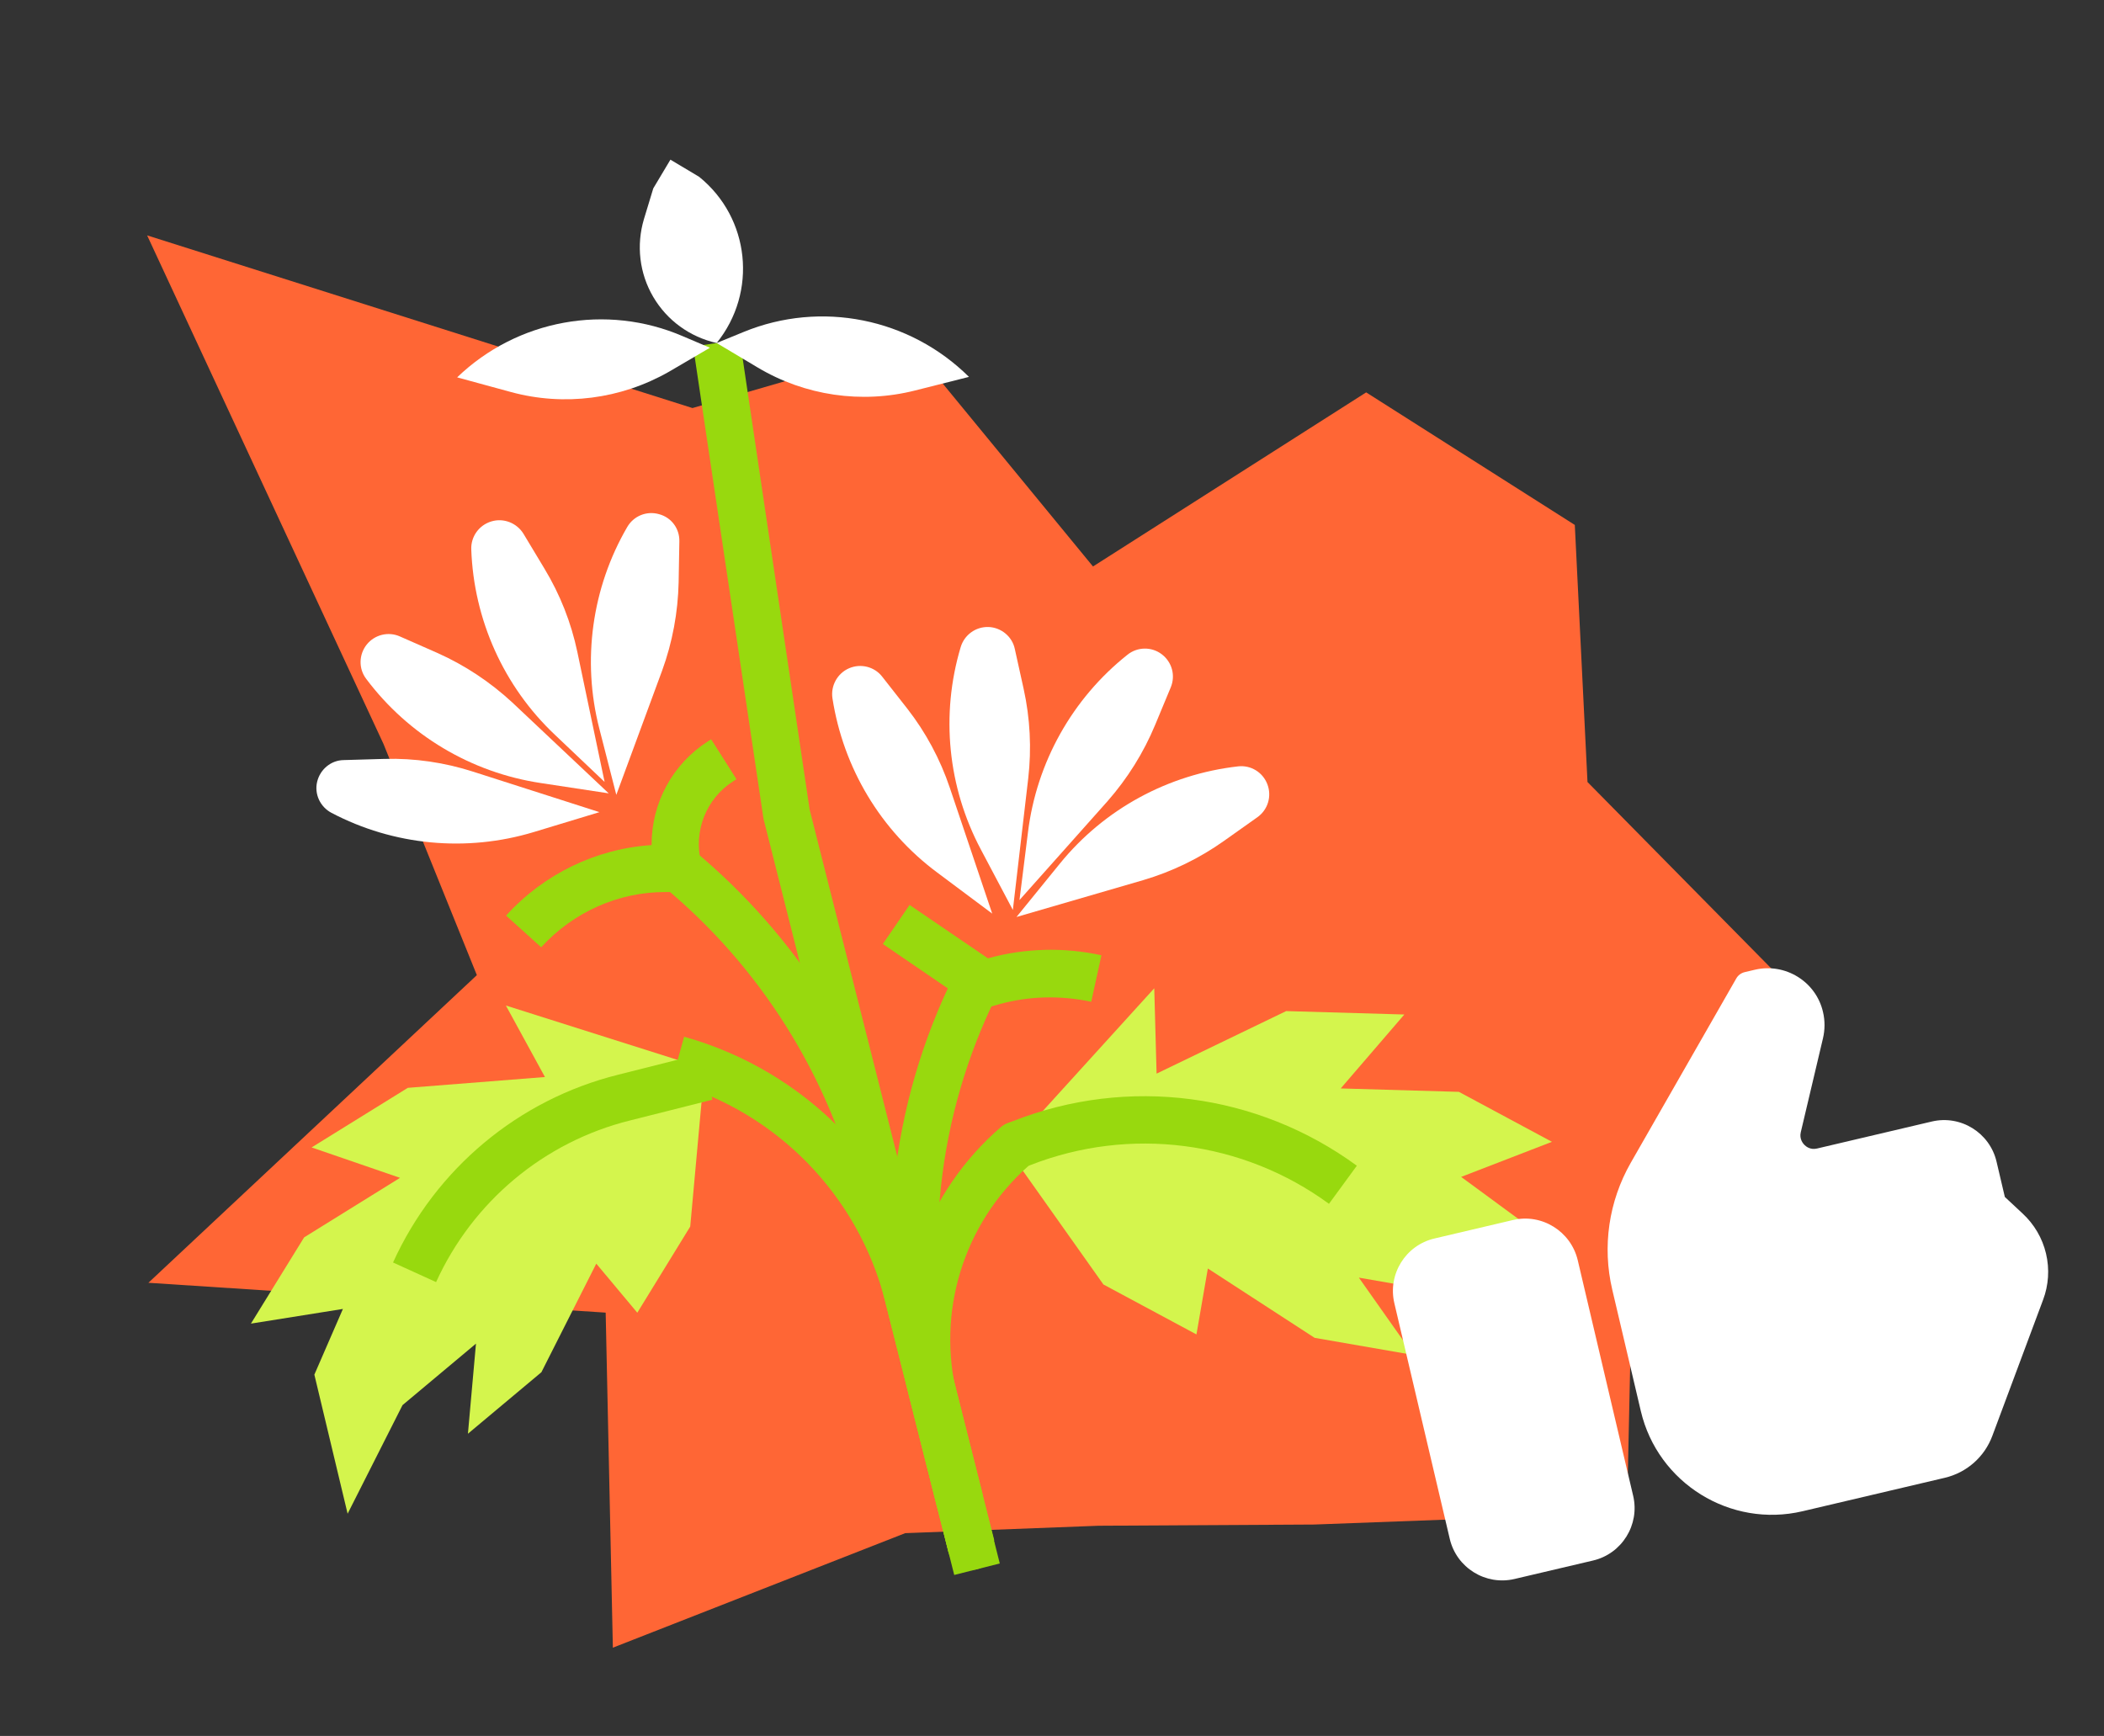 <svg width="143" height="118" viewBox="0 0 143 118" fill="none" xmlns="http://www.w3.org/2000/svg">
<rect x="0" y="0" width="143" height="118" fill="#333333" stroke="none"/>
<path fill-rule="evenodd" clip-rule="evenodd" d="M107.033 35.683L107.895 53.157L107.033 35.683L107.895 53.157L122 67.466L111.014 82.762L110.58 102.837L89.326 103.629L74.674 103.711L61.523 104.215L41.654 112L41.165 89.225L10.085 87.197L32.41 66.284L26.065 50.571L10 16L47.065 27.737L61.904 23.432L74.286 38.506L92.853 26.672L107.033 35.683Z" fill="#FF6635"/>
<path d="M69.29 61.181L69.868 56.564C70.454 51.819 72.883 47.48 76.63 44.505C77.301 43.962 78.271 43.946 78.963 44.475C79.656 45.004 79.906 45.914 79.571 46.723L78.513 49.267C77.727 51.163 76.634 52.909 75.282 54.452L69.29 61.181Z" fill="white"/>
<path d="M69.086 62.332L72.027 58.713C75.045 54.992 79.401 52.63 84.154 52.093C85.021 51.998 85.83 52.498 86.138 53.31C86.447 54.122 86.18 55.037 85.46 55.55L83.193 57.157C81.524 58.344 79.66 59.249 77.693 59.828L69.086 62.332Z" fill="white"/>
<path d="M68.84 61.854L66.665 57.744C64.416 53.507 63.921 48.58 65.293 43.989C65.54 43.16 66.309 42.593 67.186 42.62C68.044 42.652 68.801 43.269 68.973 44.116L69.572 46.822C70.013 48.823 70.119 50.888 69.884 52.914L68.84 61.854Z" fill="white"/>
<path d="M67.437 62.103L63.709 59.317C59.859 56.458 57.318 52.212 56.579 47.471C56.446 46.614 56.917 45.77 57.702 45.427C58.505 45.079 59.437 45.32 59.959 45.996L61.668 48.174C62.923 49.783 63.901 51.607 64.557 53.553L67.437 62.103Z" fill="white"/>
<path d="M41.092 53.152L37.714 49.946C34.234 46.662 32.199 42.123 32.03 37.341C32 36.479 32.549 35.698 33.397 35.443C34.225 35.192 35.123 35.546 35.577 36.28L37.004 38.653C38.069 40.414 38.818 42.316 39.241 44.322L41.092 53.152Z" fill="white"/>
<path d="M41.888 54.029L40.731 49.517C39.544 44.889 40.228 39.953 42.629 35.827C43.061 35.076 43.943 34.708 44.791 34.95C45.635 35.172 46.201 35.94 46.173 36.816L46.124 39.583C46.079 41.624 45.702 43.665 45.003 45.581L41.888 54.029Z" fill="white"/>
<path d="M41.372 53.928L36.762 53.228C32.026 52.519 27.759 49.974 24.888 46.144C24.36 45.449 24.388 44.489 24.923 43.816C25.458 43.143 26.393 42.907 27.188 43.265L29.728 44.384C31.595 45.217 33.312 46.356 34.824 47.755L41.372 53.928Z" fill="white"/>
<path d="M40.742 55.205L36.277 56.559C31.696 57.943 26.751 57.474 22.524 55.25C21.759 54.843 21.353 53.973 21.556 53.135C21.76 52.297 22.494 51.677 23.361 51.666L26.137 51.586C28.173 51.527 30.239 51.833 32.179 52.461L40.742 55.205Z" fill="white"/>
<path d="M74.166 68.093C72.109 67.659 69.986 67.697 67.971 68.246L67.275 68.443C66.812 68.58 66.335 68.493 65.935 68.221L60.004 64.167L61.82 61.513L67.146 65.141C69.663 64.444 72.317 64.375 74.861 64.935L74.166 68.093Z" fill="#98D90E"/>
<path d="M36.781 64.389L34.395 62.237C36.956 59.416 40.498 57.694 44.287 57.443C44.271 54.589 45.712 51.927 48.12 50.388L48.334 50.251L50.054 52.965L49.84 53.102C48.002 54.27 47.115 56.502 47.65 58.625C47.773 59.112 47.672 59.614 47.356 60.004C47.059 60.389 46.583 60.634 46.086 60.635L45.258 60.636C42.043 60.619 38.973 61.993 36.781 64.389Z" fill="#98D90E"/>
<path d="M47.888 72.628L34.383 68.35L37.038 73.21L27.717 73.945L21.179 77.996L27.189 80.063L20.67 84.11L17.054 89.972L23.306 88.975L21.366 93.44L23.626 102.894L27.357 95.513L32.35 91.333L31.803 97.457L36.796 93.277L40.527 85.895L43.315 89.231L46.912 83.374L47.888 72.628Z" fill="#D4F54D"/>
<path d="M68.497 78.138L78.45 67.178L78.608 72.979L87.415 68.728L95.447 68.96L91.123 73.986L99.155 74.218L105.479 77.614L99.308 79.999L103.4 83.006L106.328 92.726L99.071 88.012L92.357 86.847L96.064 92.104L89.35 90.939L82.093 86.225L81.318 90.707L74.994 87.311L68.497 78.138Z" fill="#D4F54D"/>
<path d="M66.792 101.598L63.676 102.384L60.165 88.461C58.329 81.261 52.794 75.574 45.64 73.567L46.496 70.472C54.761 72.779 61.16 79.346 63.276 87.656L66.792 101.598Z" fill="#98D90E"/>
<path d="M67.97 106.271L64.855 107.057L61.8 94.945C59.37 85.306 60.464 75.11 64.888 66.207L67.755 67.638C63.676 75.853 62.653 85.265 64.897 94.164L67.951 106.276L67.97 106.271Z" fill="#98D90E"/>
<path d="M67.578 104.714L64.462 105.5L51.891 55.65L47.111 23.553L50.286 23.084L55.027 55.026L67.578 104.714Z" fill="#98D90E"/>
<path d="M48.708 23.316L50.547 22.562C55.803 20.408 61.826 21.623 65.857 25.619L62.177 26.547C58.555 27.46 54.706 26.898 51.488 24.976L48.708 23.316Z" fill="white"/>
<path d="M48.251 23.638L46.418 22.858C41.212 20.609 35.155 21.722 31.071 25.651L34.741 26.652C38.342 27.628 42.194 27.133 45.454 25.276L48.251 23.638Z" fill="white"/>
<path d="M44.401 12.804L43.767 14.89C43.239 16.659 43.453 18.573 44.396 20.178C45.339 21.784 46.886 22.905 48.708 23.316C51.502 19.857 50.975 14.812 47.516 12.018L45.566 10.853L44.401 12.804Z" fill="white"/>
<path d="M66.413 106.664C65.556 106.881 64.678 106.356 64.462 105.5L58.368 81.334C56.306 73.073 51.644 65.674 45.077 60.247L47.127 57.784C54.221 63.658 59.235 71.63 61.469 80.573L62.495 84.643C63.619 81.543 65.513 78.787 68.012 76.624C68.148 76.507 68.309 76.404 68.479 76.341L68.859 76.204C76.66 73.139 85.464 74.294 92.219 79.239L90.325 81.829C84.457 77.531 76.794 76.543 70.009 79.206L69.897 79.255C65.478 83.166 63.611 89.229 65.074 94.948L67.539 104.724C67.794 105.571 67.269 106.448 66.413 106.664Z" fill="#98D90E"/>
<path d="M29.639 87.15L26.713 85.817C29.603 79.454 35.229 74.743 42.01 73.054L47.638 71.635L48.424 74.75L42.816 76.164C36.969 77.618 32.131 81.675 29.639 87.15Z" fill="#98D90E"/>
<path d="M137.468 82.488L136.261 81.363L135.696 78.96C135.235 76.999 133.265 75.772 131.296 76.235L123.496 78.07C123.045 78.176 122.751 77.936 122.637 77.823C122.532 77.715 122.285 77.412 122.391 76.965L123.9 70.578C124.037 70 124.041 69.383 123.904 68.799C123.434 66.726 121.342 65.43 119.265 65.919L118.589 66.078C118.339 66.137 118.128 66.292 118.005 66.514L110.835 79.04C109.339 81.663 108.889 84.728 109.579 87.665L111.52 95.916C112.674 100.822 117.61 103.879 122.515 102.725L132.176 100.453C133.669 100.102 134.88 99.034 135.413 97.596L138.858 88.36C139.238 87.355 139.307 86.264 139.06 85.213C138.812 84.162 138.256 83.218 137.468 82.488Z" fill="white"/>
<path d="M102.831 82.93L97.492 84.186C95.523 84.648 94.306 86.625 94.768 88.586L98.535 104.606C98.996 106.566 100.967 107.793 102.936 107.33L108.275 106.075C110.235 105.614 111.462 103.643 110.999 101.674L107.231 85.655C106.762 83.696 104.792 82.469 102.831 82.93Z" fill="white"/>
</svg>
